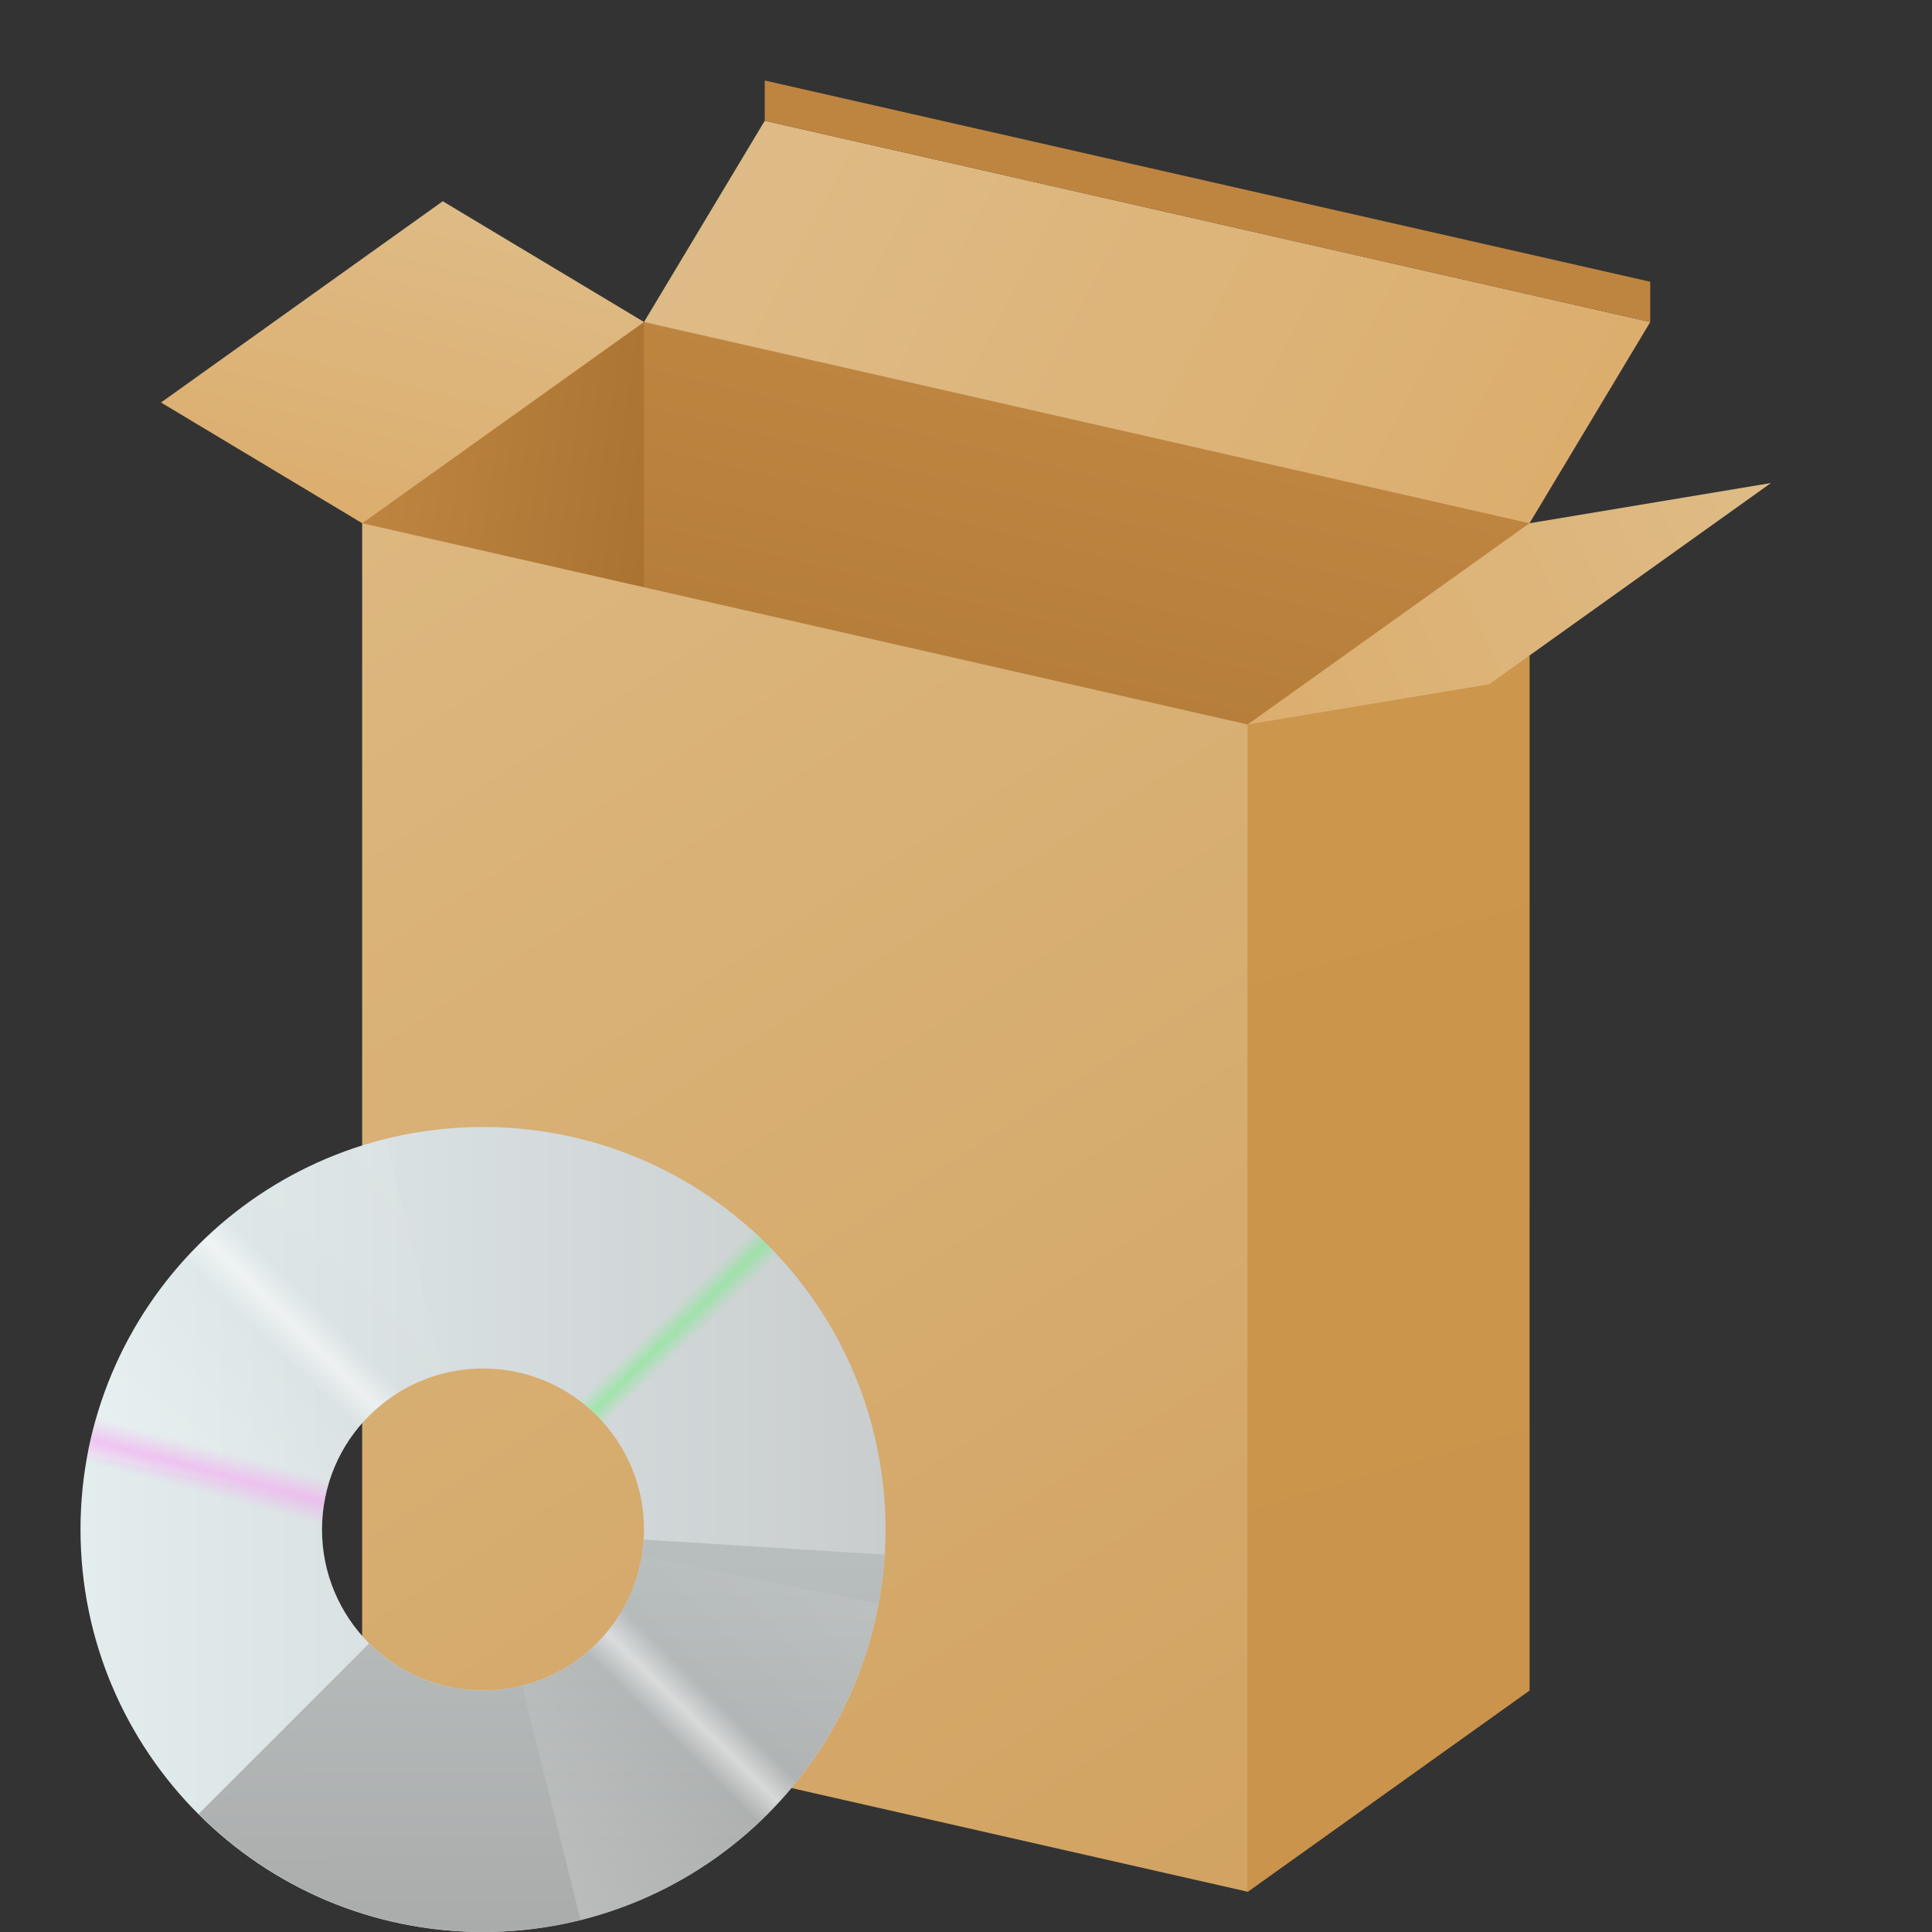 <?xml version="1.0" encoding="UTF-8" standalone="no"?>
<!-- Created with Inkscape (http://www.inkscape.org/) -->

<svg
   width="48"
   height="48"
   viewBox="0 0 48 48"
   version="1.1"
   id="svg5"
   inkscape:version="1.3.2 (091e20ef0f, 2023-11-25, custom)"
   sodipodi:docname="cs-sources.svg"
   xmlns:inkscape="http://www.inkscape.org/namespaces/inkscape"
   xmlns:sodipodi="http://sodipodi.sourceforge.net/DTD/sodipodi-0.dtd"
   xmlns:xlink="http://www.w3.org/1999/xlink"
   xmlns="http://www.w3.org/2000/svg"
   xmlns:svg="http://www.w3.org/2000/svg">
  <rect x="0" y="0" width="48" height="48" fill="#333333" stroke="none"/>
  <sodipodi:namedview
     id="namedview7"
     pagecolor="#ffffff"
     bordercolor="#000000"
     borderopacity="0.25"
     inkscape:showpageshadow="2"
     inkscape:pageopacity="0.0"
     inkscape:pagecheckerboard="0"
     inkscape:deskcolor="#d1d1d1"
     inkscape:document-units="px"
     showgrid="false"
     inkscape:zoom="17.5"
     inkscape:cx="23.971429"
     inkscape:cy="24"
     inkscape:window-width="1920"
     inkscape:window-height="1019"
     inkscape:window-x="0"
     inkscape:window-y="0"
     inkscape:window-maximized="1"
     inkscape:current-layer="svg5" />
  <defs
     id="defs2">
    <linearGradient
       inkscape:collect="always"
       xlink:href="#linearGradient82111"
       id="linearGradient5036"
       x1="5.027"
       y1="0.794"
       x2="10.054"
       y2="3.439"
       gradientUnits="userSpaceOnUse"
       gradientTransform="scale(3.78)" />
    <linearGradient
       inkscape:collect="always"
       id="linearGradient82111">
      <stop
         style="stop-color:#debb86;stop-opacity:1;"
         offset="0"
         id="stop82107" />
      <stop
         style="stop-color:#dcae6e;stop-opacity:1"
         offset="1"
         id="stop82109" />
    </linearGradient>
    <linearGradient
       inkscape:collect="always"
       xlink:href="#linearGradient82111"
       id="linearGradient4708"
       x1="2.91"
       y1="1.323"
       x2="2.381"
       y2="3.439"
       gradientUnits="userSpaceOnUse"
       gradientTransform="scale(3.78)" />
    <linearGradient
       inkscape:collect="always"
       xlink:href="#linearGradient95639"
       id="linearGradient4444"
       x1="2.381"
       y1="3.439"
       x2="4.233"
       y2="3.704"
       gradientUnits="userSpaceOnUse"
       gradientTransform="scale(3.78)" />
    <linearGradient
       inkscape:collect="always"
       id="linearGradient95639">
      <stop
         style="stop-color:#be8541;stop-opacity:1;"
         offset="0"
         id="stop95635" />
      <stop
         style="stop-color:#aa7332;stop-opacity:1"
         offset="1"
         id="stop95637" />
    </linearGradient>
    <linearGradient
       inkscape:collect="always"
       xlink:href="#linearGradient95639"
       id="linearGradient4070"
       x1="10.054"
       y1="3.439"
       x2="8.996"
       y2="7.805"
       gradientUnits="userSpaceOnUse"
       gradientTransform="scale(3.78)" />
    <linearGradient
       inkscape:collect="always"
       xlink:href="#linearGradient70845"
       id="linearGradient5628"
       x1="8.202"
       y1="4.762"
       x2="10.054"
       y2="11.112"
       gradientUnits="userSpaceOnUse"
       gradientTransform="scale(3.78)" />
    <linearGradient
       inkscape:collect="always"
       id="linearGradient70845">
      <stop
         style="stop-color:#cc964c;stop-opacity:1;"
         offset="0"
         id="stop70841" />
      <stop
         style="stop-color:#ca944c;stop-opacity:1"
         offset="1"
         id="stop70843" />
    </linearGradient>
    <linearGradient
       inkscape:collect="always"
       xlink:href="#linearGradient82111"
       id="linearGradient5300"
       x1="11.642"
       y1="3.175"
       x2="8.202"
       y2="4.762"
       gradientUnits="userSpaceOnUse"
       gradientTransform="scale(3.78)" />
    <linearGradient
       inkscape:collect="always"
       xlink:href="#linearGradient56461"
       id="linearGradient4043"
       x1="2.381"
       y1="3.439"
       x2="8.202"
       y2="12.435"
       gradientUnits="userSpaceOnUse"
       gradientTransform="scale(3.78)" />
    <linearGradient
       inkscape:collect="always"
       id="linearGradient56461">
      <stop
         style="stop-color:#dcb77f;stop-opacity:1;"
         offset="0"
         id="stop56457" />
      <stop
         style="stop-color:#d2a362;stop-opacity:1"
         offset="1"
         id="stop56459" />
    </linearGradient>
    <linearGradient
       inkscape:collect="always"
       xlink:href="#linearGradient162116"
       id="linearGradient162118"
       x1="96.408"
       y1="238.007"
       x2="127.776"
       y2="238.007"
       gradientUnits="userSpaceOnUse"
       gradientTransform="matrix(0.638,0,0,0.615,-59.47,-108.421)" />
    <linearGradient
       inkscape:collect="always"
       id="linearGradient162116">
      <stop
         style="stop-color:#e3edee;stop-opacity:1;"
         offset="0"
         id="stop162112" />
      <stop
         style="stop-color:#c9cdce;stop-opacity:1"
         offset="1"
         id="stop162114" />
    </linearGradient>
    <linearGradient
       inkscape:collect="always"
       xlink:href="#linearGradient219586"
       id="linearGradient1031"
       gradientUnits="userSpaceOnUse"
       gradientTransform="matrix(0.638,0,0,0.615,-59.47,-108.421)"
       x1="112.092"
       y1="238.007"
       x2="112.173"
       y2="254.339" />
    <linearGradient
       inkscape:collect="always"
       id="linearGradient219586">
      <stop
         style="stop-color:#b9bfbf;stop-opacity:1;"
         offset="0"
         id="stop219582" />
      <stop
         style="stop-color:#aaacab;stop-opacity:1"
         offset="1"
         id="stop219584" />
    </linearGradient>
    <linearGradient
       inkscape:collect="always"
       xlink:href="#linearGradient2496"
       id="linearGradient2498"
       x1="16.424"
       y1="54.635"
       x2="32.332"
       y2="38.453"
       gradientUnits="userSpaceOnUse"
       gradientTransform="matrix(0.625,0,0,0.625,1.375,13)" />
    <linearGradient
       inkscape:collect="always"
       id="linearGradient2496">
      <stop
         style="stop-color:#ffffff;stop-opacity:0.5"
         offset="0"
         id="stop2492" />
      <stop
         style="stop-color:#ffffff;stop-opacity:0"
         offset="0.45"
         id="stop3080" />
      <stop
         style="stop-color:#ffffff;stop-opacity:1"
         offset="0.5"
         id="stop2756" />
      <stop
         style="stop-color:#ffffff;stop-opacity:0"
         offset="0.55"
         id="stop3014" />
      <stop
         style="stop-color:#ffffff;stop-opacity:0.2"
         offset="1"
         id="stop2494" />
    </linearGradient>
    <linearGradient
       inkscape:collect="always"
       xlink:href="#linearGradient11941"
       id="linearGradient11943"
       x1="5.108"
       y1="42.192"
       x2="7.469"
       y2="33.28"
       gradientUnits="userSpaceOnUse"
       gradientTransform="matrix(0.625,0,0,0.625,1.375,13)" />
    <linearGradient
       inkscape:collect="always"
       id="linearGradient11941">
      <stop
         style="stop-color:#f89af4;stop-opacity:0"
         offset="0"
         id="stop11937" />
      <stop
         style="stop-color:#f89af4;stop-opacity:0"
         offset="0.4"
         id="stop12523" />
      <stop
         style="stop-color:#f89af4;stop-opacity:1"
         offset="0.5"
         id="stop12201" />
      <stop
         style="stop-color:#f89af4;stop-opacity:0"
         offset="0.6"
         id="stop12781" />
      <stop
         style="stop-color:#f89af4;stop-opacity:0;"
         offset="1"
         id="stop11939" />
    </linearGradient>
    <linearGradient
       inkscape:collect="always"
       xlink:href="#linearGradient16450"
       id="linearGradient16452"
       x1="17.605"
       y1="29.41"
       x2="27.151"
       y2="39.244"
       gradientUnits="userSpaceOnUse"
       gradientTransform="matrix(0.625,0,0,0.625,1.375,13)" />
    <linearGradient
       inkscape:collect="always"
       id="linearGradient16450">
      <stop
         style="stop-color:#6fef7e;stop-opacity:0"
         offset="0"
         id="stop16446" />
      <stop
         style="stop-color:#6fef7e;stop-opacity:0"
         offset="0.448"
         id="stop17132" />
      <stop
         style="stop-color:#6fef7e;stop-opacity:1"
         offset="0.5"
         id="stop16680" />
      <stop
         style="stop-color:#6fef7e;stop-opacity:0"
         offset="0.55"
         id="stop16938" />
      <stop
         style="stop-color:#6fef7e;stop-opacity:0;"
         offset="1"
         id="stop16448" />
    </linearGradient>
  </defs>
  <path
     id="rect1310"
     style="fill:url(#linearGradient5036);fill-opacity:1;stroke-width:1;stroke-linejoin:round"
     d="m 19,3 22,5 -3,5 -14,1 -8,-6 z"
     sodipodi:nodetypes="cccccc" />
  <path
     id="rect1727"
     style="fill:url(#linearGradient4708);fill-opacity:1;stroke-width:1;stroke-linejoin:round"
     d="m 4,10 7,-5 5,3 -3,5 -4,10e-7 z"
     sodipodi:nodetypes="cccccc" />
  <path
     d="m 9,13 7,-5 6,29 -6,4e-6 -7,5 z"
     style="fill:url(#linearGradient4444);fill-opacity:1;stroke-width:0.265;stroke-linejoin:round"
     id="path2897"
     sodipodi:nodetypes="cccccc" />
  <path
     d="M 16,8 38,13 V 42 L 31,47 16,37 Z"
     style="fill:url(#linearGradient4070);fill-opacity:1;stroke-width:0.265;stroke-linejoin:round"
     id="path3818"
     sodipodi:nodetypes="cccccc" />
  <path
     id="rect2751"
     style="fill:url(#linearGradient5628);fill-opacity:1;stroke-width:1;stroke-linejoin:round"
     d="m 31,18 7,-5 v 29 l -7,5 z"
     sodipodi:nodetypes="ccccc" />
  <path
     d="m 31,18 7,-5 6,-1 -7,5 z"
     style="fill:url(#linearGradient5300);fill-opacity:1;stroke-width:0.265;stroke-linejoin:round"
     id="path1888"
     sodipodi:nodetypes="ccccc" />
  <path
     d="m 19,2 22,5 -4e-6,1 -22,-5 z"
     style="fill:#be8541;fill-opacity:1;stroke-width:0.265"
     id="path5763"
     sodipodi:nodetypes="ccccc" />
  <path
     id="rect969"
     style="fill:url(#linearGradient4043);fill-opacity:1;stroke-width:1;stroke-linejoin:round"
     d="m 9,13 22,5 V 47 L 9,42 Z"
     sodipodi:nodetypes="ccccc" />
  <path
     id="path151229"
     style="fill:url(#linearGradient162118);fill-opacity:1;stroke-width:0.829;stroke-linecap:round;stroke-linejoin:round"
     d="M 12,28 C 6.477,28 2,32.477 2,38 c 6e-7,5.523 4.477,10 10,10 5.523,0 10,-4.477 10,-10 0,-5.523 -4.477,-10 -10,-10 z m 0,6 c 2.209,-10e-7 4,1.791 4,4 0,2.209 -1.791,4 -4,4 -2.209,0 -4,-1.791 -4,-4 0,-2.209 1.791,-4 4,-4 z" />
  <path
     id="path151229-3-3"
     style="fill:url(#linearGradient1031);fill-opacity:1;stroke-width:0.829;stroke-linecap:round;stroke-linejoin:round"
     d="m 15.99,38.25 c -0.008,0.13 -0.023,0.26 -0.043,0.387 -0.015,0.096 -0.033,0.19 -0.055,0.283 -0.044,0.186 -0.101,0.366 -0.17,0.541 -0.034,0.087 -0.071,0.174 -0.111,0.258 -0.107,0.225 -0.235,0.437 -0.381,0.637 -0.072,0.098 -0.148,0.194 -0.229,0.285 -9.39e-4,0.001 -10e-4,0.003 -0.002,0.004 -6.1e-4,6.92e-4 -0.001,0.001 -0.002,0.002 -0.074,0.084 -0.153,0.164 -0.234,0.242 -0.007,0.007 -0.012,0.015 -0.02,0.021 -0.005,0.005 -0.011,0.009 -0.016,0.014 -6.73e-4,6.28e-4 -0.001,0.001 -0.002,0.002 -0.083,0.078 -0.17,0.15 -0.26,0.221 -0.001,0.001 -0.003,0.003 -0.004,0.004 -0.001,0.001 -0.003,0.003 -0.004,0.004 -0.005,0.004 -0.011,0.008 -0.016,0.012 -0.088,0.068 -0.18,0.133 -0.273,0.193 -0.003,0.002 -0.005,0.004 -0.008,0.006 -0.001,7.81e-4 -0.003,0.001 -0.004,0.002 -0.001,5.87e-4 -0.003,0.001 -0.004,0.002 -0.099,0.063 -0.2,0.123 -0.305,0.178 -0.001,6.75e-4 -0.003,0.001 -0.004,0.002 -0.001,6.76e-4 -0.003,0.001 -0.004,0.002 -5.16e-4,2.69e-4 -0.001,-2.68e-4 -0.002,0 -0.001,4.04e-4 -0.003,0.001 -0.004,0.002 -0.101,0.052 -0.203,0.101 -0.309,0.145 -0.021,0.009 -0.042,0.017 -0.062,0.025 -0.004,0.002 -0.008,0.002 -0.012,0.004 -0.094,0.037 -0.19,0.07 -0.287,0.1 -0.016,0.005 -0.031,0.009 -0.047,0.014 -0.112,0.032 -0.224,0.059 -0.34,0.082 -0.001,2.77e-4 -0.003,0.002 -0.004,0.002 -0.003,6.37e-4 -0.006,0.001 -0.01,0.002 -0.005,9.94e-4 -0.01,9.79e-4 -0.016,0.002 -0.112,0.021 -0.227,0.039 -0.342,0.051 -0.005,5.35e-4 -0.01,0.001 -0.016,0.002 -0.009,8.84e-4 -0.018,0.001 -0.027,0.002 -0.007,6.48e-4 -0.014,0.001 -0.021,0.002 C 12.23,41.994 12.116,42 12,42 c -0.139,0 -0.275,-0.008 -0.41,-0.021 -0.067,-0.007 -0.133,-0.015 -0.199,-0.025 -0.066,-0.01 -0.132,-0.022 -0.197,-0.035 -0.13,-0.027 -0.258,-0.059 -0.383,-0.098 -0.125,-0.039 -0.248,-0.084 -0.367,-0.135 -0.12,-0.051 -0.236,-0.106 -0.35,-0.168 C 9.98,41.456 9.87,41.388 9.764,41.316 9.657,41.245 9.554,41.167 9.455,41.086 9.356,41.004 9.262,40.919 9.172,40.828 L 4.936,45.066 A 10,10 0 0 0 12,48 10,10 0 0 0 21.977,38.623 Z" />
  <path
     id="rect2336"
     style="opacity:0.5;fill:url(#linearGradient2498);fill-opacity:1;stroke-width:1.25;stroke-linecap:round;stroke-linejoin:round"
     d="m 9.576,28.307 a 10,10 0 0 0 -7.398,7.852 l 5.879,1.176 c 0.264,-1.573 1.443,-2.834 2.973,-3.215 z m 6.367,10.359 c -0.264,1.573 -1.443,2.834 -2.973,3.215 l 1.453,5.812 a 10,10 0 0 0 7.398,-7.852 z" />
  <path
     id="path151229-7"
     style="opacity:0.5;fill:url(#linearGradient11943);fill-opacity:1;stroke-width:0.829;stroke-linecap:round;stroke-linejoin:round"
     d="M 3.166,33.324 C 2.402,34.765 2.002,36.369 2,38 c 0.002,1.631 0.402,3.235 1.166,4.676 L 8.465,39.871 C 8.169,39.313 8,38.676 8,38 8,37.324 8.169,36.687 8.465,36.129 Z" />
  <path
     id="path151229-1"
     style="opacity:0.5;fill:url(#linearGradient16452);fill-opacity:1;stroke-width:0.829;stroke-linecap:round;stroke-linejoin:round"
     d="m 14.982,28.455 -1.791,5.725 c 1.179,0.367 2.123,1.267 2.555,2.416 l 5.617,-2.107 a 10,10 0 0 0 -6.381,-6.033 z" />
</svg>
